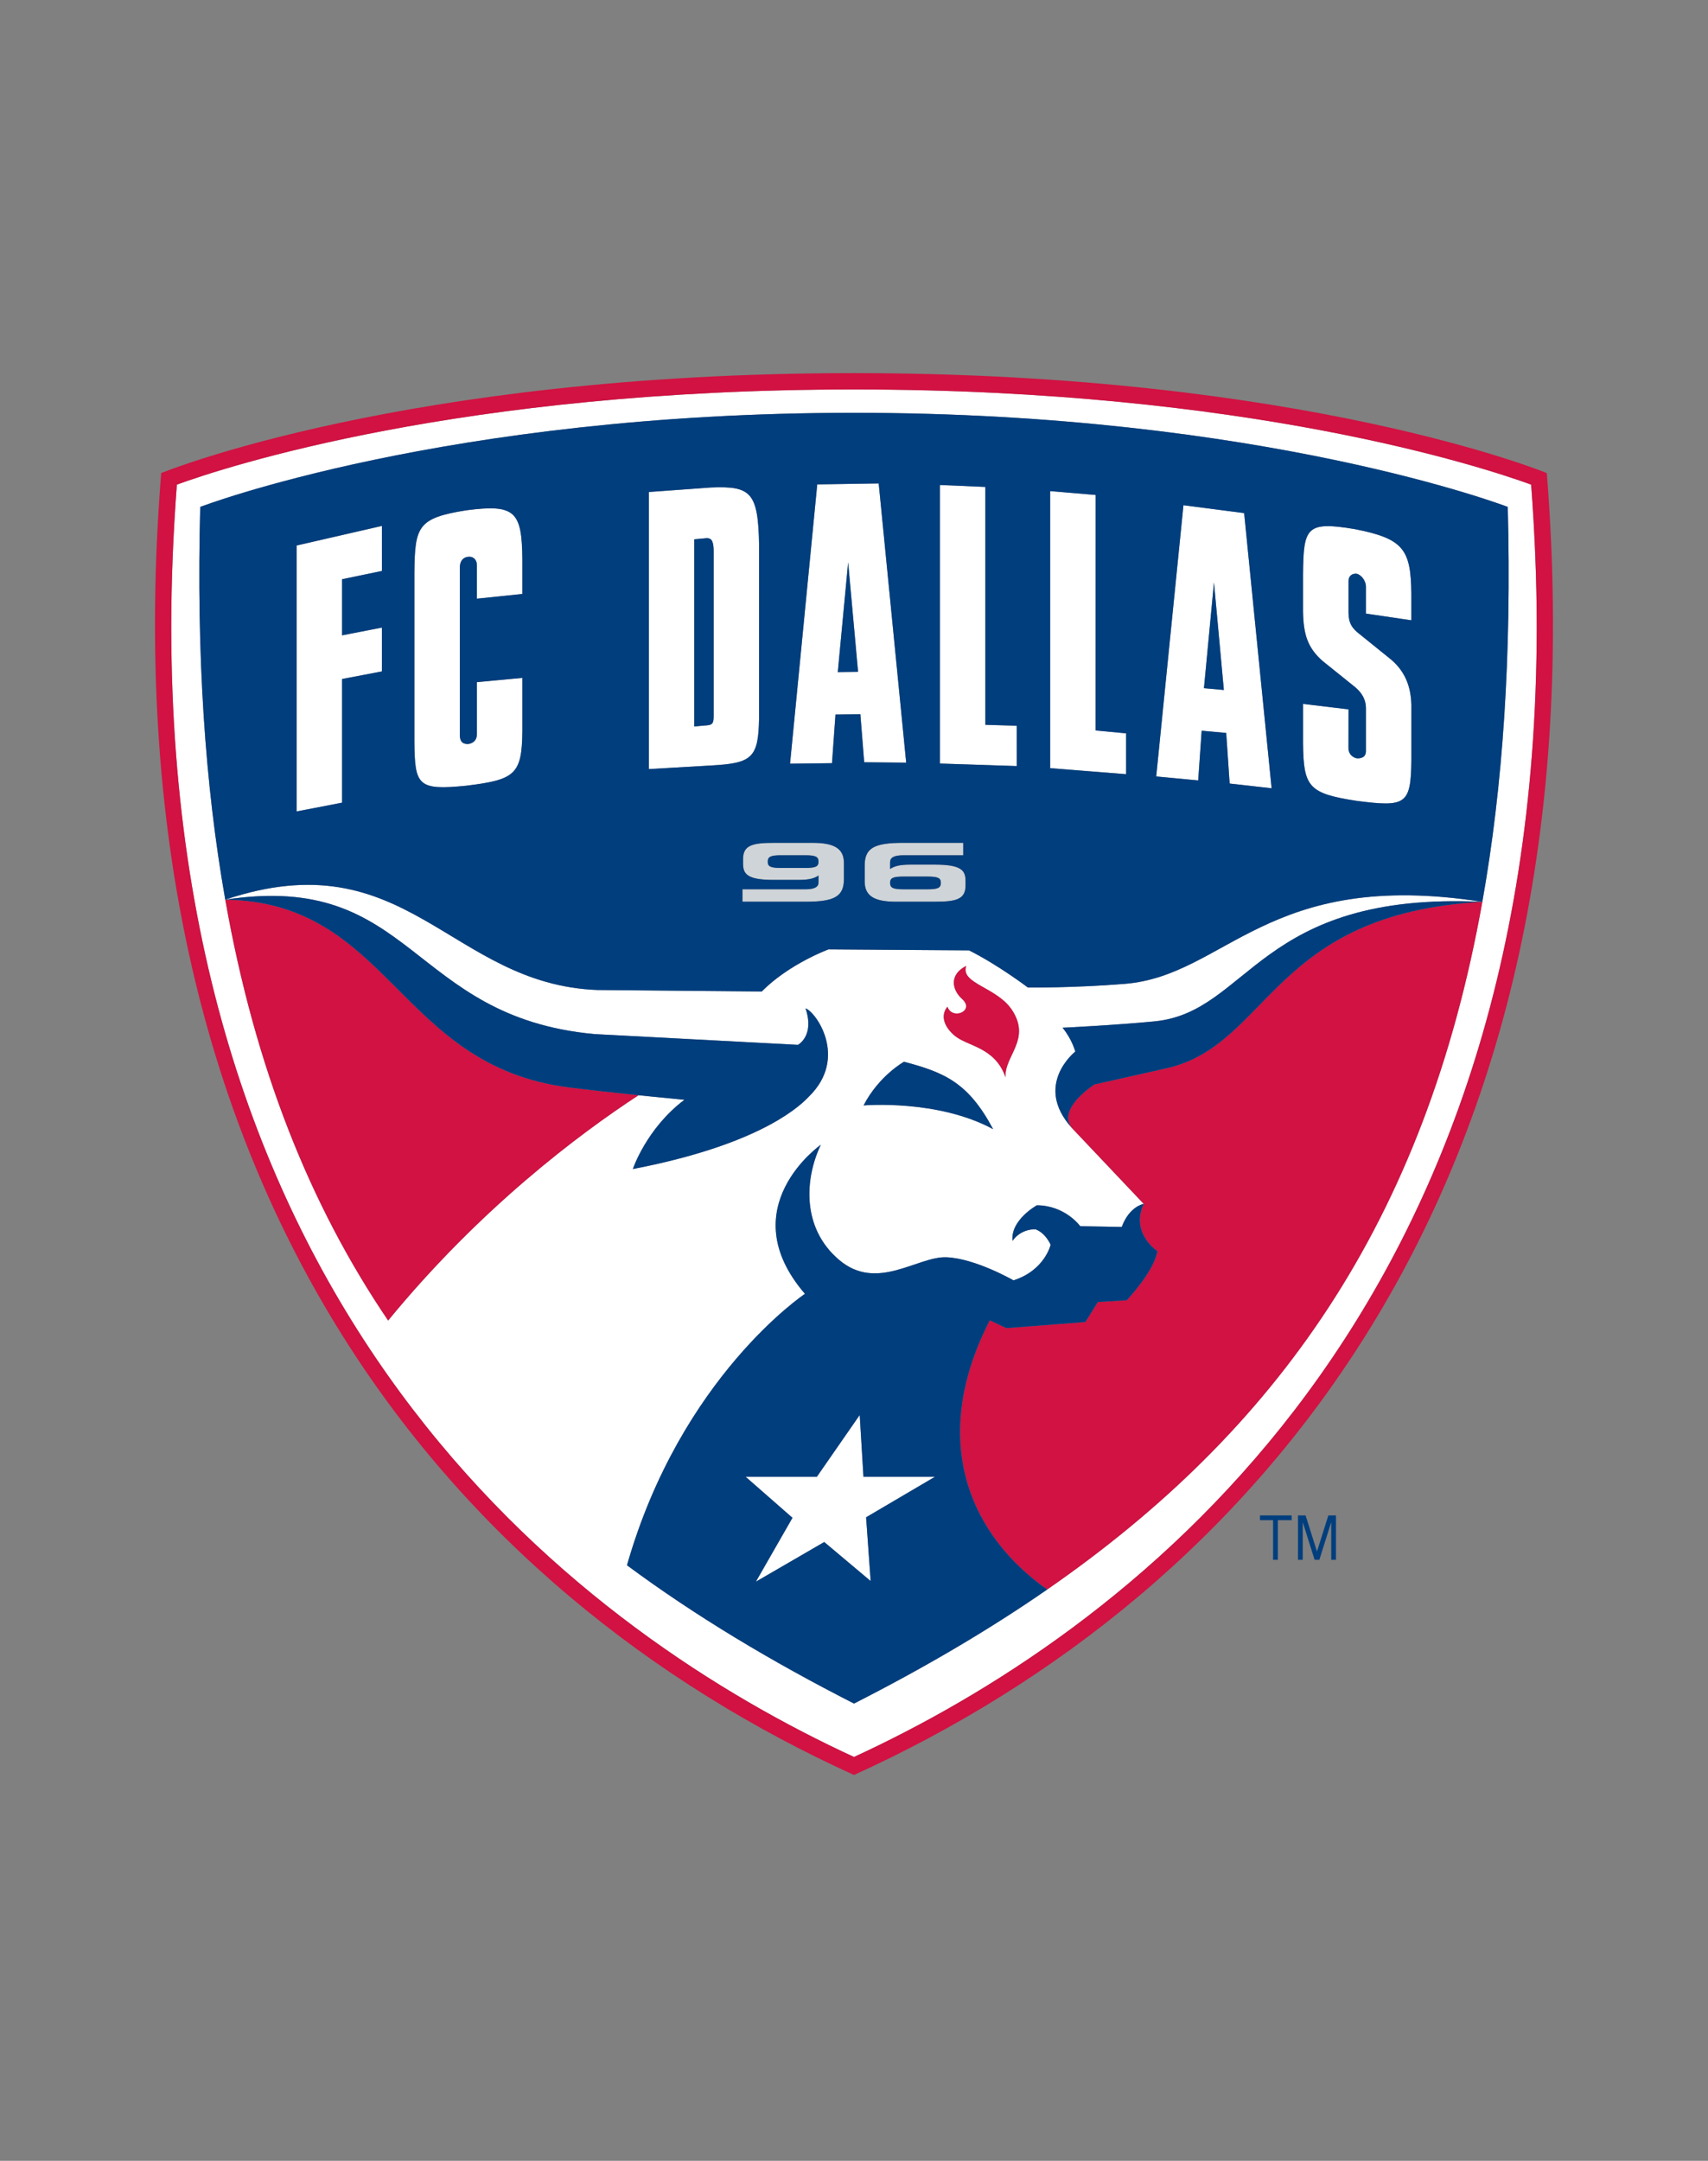 <?xml version="1.0" encoding="iso-8859-1"?>
<!-- Generator: Adobe Illustrator 22.1.0, SVG Export Plug-In . SVG Version: 6.00 Build 0)  -->
<!DOCTYPE svg PUBLIC "-//W3C//DTD SVG 1.1//EN" "http://www.w3.org/Graphics/SVG/1.1/DTD/svg11.dtd">
<svg version="1.1" id="Layer_1" xmlns="http://www.w3.org/2000/svg" xmlns:xlink="http://www.w3.org/1999/xlink" x="0px" y="0px"
	 viewBox="0 0 113.334 143.333" style="enable-background:new 0 0 113.334 143.333;" xml:space="preserve">
<rect x="0" y="0" width="113.334" height="143.333" fill="#808080" stroke="none"/>
<g>
	<g>
		<path style="fill:#FFFFFF;" d="M101.599,32.147C98.452,31,82.823,25.834,56.667,25.834c-26.156,0-41.785,5.166-44.932,6.312
			c-0.243,3.247-0.371,6.392-0.371,9.413c0,46.67,27.693,66.865,45.303,74.985c17.61-8.12,45.303-28.314,45.303-74.985
			C101.969,38.539,101.841,35.394,101.599,32.147z M98.359,59.821c-3.81,21.356-13.747,35.143-28.872,45.615
			c-3.929,2.722-8.208,5.219-12.82,7.566c-5.506-2.804-10.537-5.82-15.065-9.173c3.572-12.511,11.81-18.005,11.81-18.005
			c-4.922-5.712,1.053-9.889,1.053-9.889c-1.062,2.227-1.301,5.514,1.223,7.646c2.524,2.129,5.208-0.271,7.13-0.182
			c1.924,0.086,4.432,1.531,4.432,1.531c2.077-0.666,2.463-2.36,2.463-2.36s-0.315-0.776-1.012-1.032
			c-1.062,0.008-1.514,0.774-1.514,0.774c-0.153-1.387,1.616-2.362,1.616-2.362c1.891,0.012,2.875,1.388,2.875,1.388l2.755,0.048
			c0.512-1.386,1.459-1.528,1.459-1.528l-4.771-5.039c-2.582-2.858,0.229-5.067,0.229-5.067s-0.229-0.839-0.848-1.58
			c0,0,3.524-0.169,6.12-0.424C82.927,67.127,83.477,59.126,98.359,59.821c-14.308-2.235-16.977,4.894-23.728,5.441
			c-3.474,0.28-6.427,0.242-6.427,0.242s-1.963-1.492-3.905-2.464l-9.324-0.065c0,0-2.611,0.957-4.43,2.794l-10.896-0.1
			c-9.785-0.359-12.656-10.028-24.702-5.992c12.546-1.913,12.162,7.779,24.499,8.917l13.502,0.714c0,0,1.124-0.599,0.502-2.42
			c0.665,0.204,2.871,3.272,0.218,5.857c-0.902,0.961-3.798,3.281-11.676,4.8c0,0,0.898-2.694,3.42-4.592
			c-1-0.096-2.033-0.198-3.046-0.302c-3.97,2.597-10.515,7.511-16.612,14.942c-5.185-7.643-8.833-16.745-10.807-27.917
			c-1.353-7.649-1.918-16.268-1.661-26.051c0,0,16.252-6.242,43.38-6.242s43.381,6.242,43.381,6.242
			C100.306,43.472,99.73,52.135,98.359,59.821z M63.845,66.27c-0.703-0.634-0.856-1.632,0.266-2.198
			c-0.408,1.186,2.044,1.397,3.05,2.94c1.273,1.96-0.541,3.045-0.437,4.449c-0.707-2.032-2.552-2.048-3.395-2.777
			c-0.843-0.726-0.845-1.458-0.46-1.904C63.185,67.698,64.715,67.054,63.845,66.27z M65.898,74.9
			c-3.683-1.998-8.595-1.575-8.595-1.575c1.018-1.973,2.683-2.896,2.683-2.896C62.643,71.137,64.24,71.783,65.898,74.9z"/>
		<path style="fill:#FFFFFF;" d="M19.683,53.826l3.016-0.582v-8.203l2.642-0.503V41.63l-2.642,0.515v-3.722l2.643-0.549
			c0-1.011,0-1.977,0-2.988l-5.658,1.299V53.826z"/>
		<path style="fill:#FFFFFF;" d="M30.933,33.85c-3.193,0.518-3.409,1.04-3.437,4.129v11.242c0.028,2.892,0.234,3.216,3.437,2.899
			c3.237-0.398,3.699-0.735,3.728-3.616v-3.537l-3.015,0.281v3.428c0,0.479-0.298,0.63-0.561,0.675
			c-0.246,0.01-0.572-0.03-0.572-0.593V37.635c0-0.447,0.248-0.666,0.529-0.698c0.315-0.05,0.603,0.139,0.603,0.58v2.196
			l3.015-0.313v-2.276C34.633,33.896,34.176,33.431,30.933,33.85z"/>
		<path style="fill:#FFFFFF;" d="M47.182,32.336l-4.129,0.3v18.38l4.226-0.245c2.625-0.149,3.045-0.523,3.089-3.089l0.002-11.527
			C50.313,32.636,49.81,32.233,47.182,32.336z M47.354,47.525c-0.007,0.415-0.056,0.562-0.461,0.59l-0.825,0.072V35.772l0.825-0.075
			c0.285-0.002,0.446,0.134,0.461,0.791V47.525z"/>
		<path style="fill:#FFFFFF;" d="M54.228,32.13l-1.805,18.527l2.784-0.033l0.231-3.228l1.651-0.021l0.255,3.189l2.786,0.024
			l-1.824-18.521L54.228,32.13z M55.591,44.584l0.688-7.281l0.658,7.263L55.591,44.584z"/>
		<polygon style="fill:#FFFFFF;" points="65.382,48.079 65.382,32.3 62.365,32.17 62.365,50.648 67.469,50.816 67.467,48.143 		"/>
		<polygon style="fill:#FFFFFF;" points="72.699,48.453 72.701,32.833 69.684,32.576 69.684,50.955 74.724,51.354 74.723,48.645 		
			"/>
		<path style="fill:#FFFFFF;" d="M78.528,33.512l-1.807,17.992l2.785,0.263l0.231-3.298l1.628,0.149l0.229,3.356l2.785,0.313
			l-1.823-18.253L78.528,33.512z M79.888,45.651l0.665-7.015l0.655,7.132L79.888,45.651z"/>
		<path style="fill:#FFFFFF;" d="M89.903,35.097c-3.226-0.539-3.41-0.116-3.439,2.985v2.484c0.026,1.544,0.314,2.411,1.308,3.286
			l2.173,1.746c0.421,0.368,0.683,0.789,0.691,1.346v2.878c0,0.434-0.349,0.494-0.614,0.476c-0.243-0.049-0.543-0.264-0.543-0.667
			l0.003-2.578l-3.017-0.363v2.616c0.029,2.894,0.363,3.326,3.557,3.817c3.245,0.417,3.604,0.264,3.63-2.699V46.75
			c-0.031-1.189-0.397-2.176-1.324-2.983l-2.29-1.848c-0.381-0.345-0.542-0.646-0.556-1.266v-2.081c0-0.433,0.299-0.538,0.545-0.514
			c0.26,0.06,0.609,0.414,0.609,0.872v1.771l3.016,0.445v-1.777C93.62,36.426,93.116,35.729,89.903,35.097z"/>
		<polygon style="fill:#FFFFFF;" points="57.295,97.957 57.047,93.861 54.204,97.957 49.475,97.957 52.585,100.68 50.155,104.918 
			54.692,102.287 57.772,104.875 57.471,100.646 62.043,97.957 		"/>
	</g>
	<g>
		<path style="fill:#CFD4D8;" d="M53.919,55.908h-2.534c-1.379,0-2.079,0.123-2.079,1.061v0.333c0,0.689,0.306,1.064,2.023,1.064
			h1.661c0.698,0,1.033-0.098,1.323-0.29v0.455c0,0.3-0.256,0.458-0.868,0.458h-4.18v0.825h4.188c1.903,0,2.544-0.339,2.544-1.5
			v-1.066C55.998,56.256,55.309,55.908,53.919,55.908z M53.398,57.575h-1.55c-0.72,0-0.905-0.096-0.905-0.417
			c0-0.327,0.194-0.426,0.875-0.426h1.621c0.682,0,0.874,0.099,0.874,0.426C54.314,57.479,54.128,57.575,53.398,57.575z"/>
		<path style="fill:#CFD4D8;" d="M62.047,57.354h-1.66c-0.698,0-1.035,0.1-1.326,0.289v-0.452c0-0.301,0.259-0.458,0.869-0.458
			h3.983v-0.825H59.92c-1.901,0-2.544,0.338-2.544,1.498v1.066c0,0.994,0.691,1.342,2.078,1.342h2.535
			c1.381,0,2.078-0.124,2.078-1.062v-0.333C64.068,57.727,63.764,57.354,62.047,57.354z M61.556,58.989h-1.621
			c-0.68,0-0.874-0.101-0.874-0.427c0-0.322,0.188-0.418,0.906-0.418h1.559c0.722,0,0.905,0.096,0.905,0.418
			C62.431,58.889,62.239,58.989,61.556,58.989z"/>
	</g>
	<g>
		<path style="fill:#D11242;" d="M102.637,31.38c0,0-16.102-6.63-45.971-6.63c-29.868,0-45.97,6.63-45.97,6.63
			c-3.809,47.722,19.492,74.336,45.97,86.359C83.146,105.717,106.447,79.103,102.637,31.38z M56.667,116.545
			c-17.609-8.12-45.303-28.314-45.303-74.985c0-3.021,0.128-6.166,0.371-9.413C14.882,31,30.51,25.834,56.667,25.834
			c26.156,0,41.785,5.166,44.933,6.312c0.242,3.247,0.37,6.392,0.37,9.413C101.969,88.23,74.277,108.425,56.667,116.545z"/>
		<path style="fill:#D11242;" d="M77.509,70.838l-4.897,1.101c-0.852,0.581-2.313,1.842-1.489,2.88l4.771,5.039
			c-0.907,1.944,0.906,3.134,0.906,3.134c-0.239,1.38-2.036,3.259-2.036,3.259l-1.917,0.116l-0.823,1.325l-5.24,0.408l-1.109-0.52
			c-4.161,8.14-1.16,14.357,3.813,17.855c15.125-10.472,25.062-24.26,28.872-45.615C84.402,60.602,84.283,69.219,77.509,70.838z"/>
		<path style="fill:#D11242;" d="M14.948,59.677c1.975,11.172,5.622,20.274,10.807,27.917c6.097-7.432,12.642-12.346,16.612-14.942
			c-1.667-0.172-3.281-0.35-4.61-0.518C26.403,70.698,25.9,59.851,14.948,59.677z"/>
		<path style="fill:#D11242;" d="M66.724,71.461c-0.104-1.404,1.71-2.49,0.437-4.449c-1.006-1.543-3.458-1.754-3.05-2.94
			c-1.122,0.566-0.969,1.563-0.266,2.198c0.87,0.784-0.66,1.429-0.976,0.511c-0.385,0.446-0.383,1.178,0.46,1.904
			C64.172,69.414,66.017,69.43,66.724,71.461z"/>
	</g>
	<g>
		<path style="fill:#003E7E;" d="M75.893,79.858c0,0-0.947,0.143-1.459,1.528l-2.755-0.048c0,0-0.984-1.376-2.875-1.388
			c0,0-1.77,0.976-1.616,2.362c0,0,0.451-0.767,1.514-0.774c0.697,0.256,1.012,1.032,1.012,1.032s-0.386,1.694-2.463,2.36
			c0,0-2.508-1.445-4.432-1.531c-1.922-0.09-4.606,2.311-7.13,0.182c-2.524-2.132-2.285-5.419-1.223-7.646
			c0,0-5.976,4.177-1.053,9.889c0,0-8.238,5.494-11.81,18.005c4.528,3.353,9.558,6.369,15.065,9.173
			c4.612-2.348,8.892-4.845,12.82-7.566c-4.974-3.498-7.975-9.716-3.813-17.855l1.109,0.52l5.24-0.408l0.823-1.325l1.917-0.116
			c0,0,1.797-1.879,2.036-3.259C76.799,82.992,74.986,81.803,75.893,79.858z M57.772,104.875l-3.08-2.588l-4.537,2.631l2.429-4.238
			l-3.11-2.723h4.729l2.843-4.096l0.248,4.096h4.748l-4.572,2.689L57.772,104.875z"/>
		<polygon style="fill:#003E7E;" points="55.591,44.584 56.937,44.566 56.278,37.304 		"/>
		<path style="fill:#003E7E;" d="M100.047,33.626c0,0-16.253-6.242-43.381-6.242s-43.38,6.242-43.38,6.242
			c-0.257,9.783,0.308,18.401,1.661,26.051c12.046-4.036,14.917,5.632,24.702,5.992l10.896,0.1c1.818-1.837,4.43-2.794,4.43-2.794
			l9.324,0.065c1.942,0.972,3.905,2.464,3.905,2.464s2.953,0.039,6.427-0.242c6.751-0.547,9.42-7.676,23.728-5.441
			C99.73,52.135,100.306,43.472,100.047,33.626z M25.341,37.873l-2.643,0.549v3.722l2.642-0.515v2.908l-2.642,0.503v8.203
			l-3.016,0.582V36.184l5.658-1.299C25.341,35.896,25.341,36.862,25.341,37.873z M34.66,39.399l-3.015,0.313v-2.196
			c0-0.44-0.289-0.63-0.603-0.58c-0.281,0.032-0.529,0.251-0.529,0.698v11.123c0,0.562,0.326,0.603,0.572,0.593
			c0.263-0.045,0.561-0.196,0.561-0.675v-3.428l3.015-0.281v3.537c-0.029,2.881-0.49,3.218-3.728,3.616
			c-3.203,0.316-3.409-0.007-3.437-2.899V37.979c0.028-3.089,0.244-3.612,3.437-4.129c3.244-0.418,3.701,0.047,3.728,3.273V39.399z
			 M43.052,51.016v-18.38l4.129-0.3c2.629-0.104,3.131,0.3,3.187,3.819l-0.002,11.527c-0.044,2.565-0.464,2.94-3.089,3.089
			L43.052,51.016z M55.998,58.314c0,1.161-0.641,1.5-2.544,1.5h-4.188v-0.825h4.18c0.611,0,0.868-0.158,0.868-0.458v-0.455
			c-0.29,0.192-0.626,0.29-1.323,0.29h-1.661c-1.717,0-2.023-0.375-2.023-1.064v-0.333c0-0.938,0.7-1.061,2.079-1.061h2.534
			c1.39,0,2.079,0.348,2.079,1.34V58.314z M57.089,47.376l-1.651,0.021l-0.231,3.228l-2.784,0.033l1.805-18.527l4.078-0.063
			l1.824,18.521l-2.786-0.024L57.089,47.376z M64.068,58.752c0,0.938-0.697,1.062-2.078,1.062h-2.535
			c-1.387,0-2.078-0.349-2.078-1.342v-1.066c0-1.16,0.643-1.498,2.544-1.498h3.993v0.825H59.93c-0.61,0-0.869,0.157-0.869,0.458
			v0.452c0.291-0.19,0.628-0.289,1.326-0.289h1.66c1.717,0,2.021,0.374,2.021,1.066V58.752z M62.365,50.648V32.17l3.018,0.13v15.779
			l2.085,0.063l0.002,2.673L62.365,50.648z M69.684,50.955V32.576l3.017,0.256l-0.002,15.621l2.024,0.192l0.001,2.709L69.684,50.955
			z M81.593,51.975l-0.229-3.356l-1.628-0.149l-0.231,3.298l-2.785-0.263l1.807-17.992l4.027,0.523l1.823,18.253L81.593,51.975z
			 M93.65,41.146l-3.016-0.445V38.93c0-0.458-0.35-0.812-0.609-0.872c-0.246-0.024-0.545,0.081-0.545,0.514v2.081
			c0.014,0.62,0.175,0.921,0.556,1.266l2.29,1.848c0.927,0.807,1.293,1.793,1.324,2.983v3.676c-0.026,2.963-0.385,3.115-3.63,2.699
			c-3.193-0.492-3.527-0.923-3.557-3.817v-2.616l3.017,0.363l-0.003,2.578c0,0.403,0.3,0.618,0.543,0.667
			c0.266,0.018,0.614-0.042,0.614-0.476v-2.878c-0.008-0.557-0.27-0.978-0.691-1.346l-2.173-1.746
			c-0.994-0.875-1.281-1.742-1.308-3.286v-2.484c0.029-3.101,0.214-3.523,3.439-2.985c3.213,0.632,3.717,1.329,3.747,4.272V41.146z"
			/>
		<path style="fill:#003E7E;" d="M61.526,58.145h-1.559c-0.719,0-0.906,0.096-0.906,0.418c0,0.326,0.194,0.427,0.874,0.427h1.621
			c0.683,0,0.875-0.101,0.875-0.427C62.431,58.241,62.248,58.145,61.526,58.145z"/>
		<polygon style="fill:#003E7E;" points="79.888,45.651 81.209,45.768 80.553,38.636 		"/>
		<path style="fill:#003E7E;" d="M46.893,35.697l-0.825,0.075v12.416l0.825-0.072c0.406-0.028,0.455-0.175,0.461-0.59V36.487
			C47.339,35.831,47.177,35.695,46.893,35.697z"/>
		<path style="fill:#003E7E;" d="M53.439,56.732h-1.621c-0.682,0-0.875,0.099-0.875,0.426c0,0.321,0.185,0.417,0.905,0.417h1.55
			c0.73,0,0.915-0.096,0.915-0.417C54.314,56.832,54.121,56.732,53.439,56.732z"/>
		<path style="fill:#003E7E;" d="M76.625,67.748c-2.596,0.255-6.12,0.424-6.12,0.424c0.618,0.741,0.848,1.58,0.848,1.58
			s-2.811,2.208-0.229,5.067c-0.824-1.038,0.638-2.299,1.489-2.88l4.897-1.101c6.773-1.619,6.893-10.236,20.85-11.017
			C83.477,59.126,82.927,67.127,76.625,67.748z"/>
		<path style="fill:#003E7E;" d="M42.367,72.651c1.013,0.104,2.046,0.206,3.046,0.302c-2.521,1.897-3.42,4.592-3.42,4.592
			c7.878-1.52,10.774-3.84,11.676-4.8c2.652-2.585,0.446-5.653-0.218-5.857c0.622,1.822-0.502,2.42-0.502,2.42l-13.502-0.714
			c-12.336-1.137-11.953-10.829-24.499-8.917C25.9,59.851,26.403,70.698,37.757,72.133C39.086,72.301,40.7,72.479,42.367,72.651z"/>
		<path style="fill:#003E7E;" d="M65.898,74.9c-1.658-3.117-3.255-3.764-5.912-4.471c0,0-1.665,0.923-2.683,2.896
			C57.303,73.325,62.215,72.902,65.898,74.9z"/>
		<polygon style="fill:#003E7E;" points="83.605,100.838 84.475,100.838 84.475,103.465 84.791,103.465 84.791,100.838 
			85.707,100.838 85.707,100.522 83.605,100.522 		"/>
		<polygon style="fill:#003E7E;" points="87.387,102.916 86.632,100.522 86.127,100.522 86.127,103.465 86.442,103.465 
			86.442,100.965 87.23,103.465 87.545,103.465 88.334,100.965 88.334,103.465 88.648,103.465 88.648,100.522 88.142,100.522 		"/>
	</g>
</g>
</svg>
